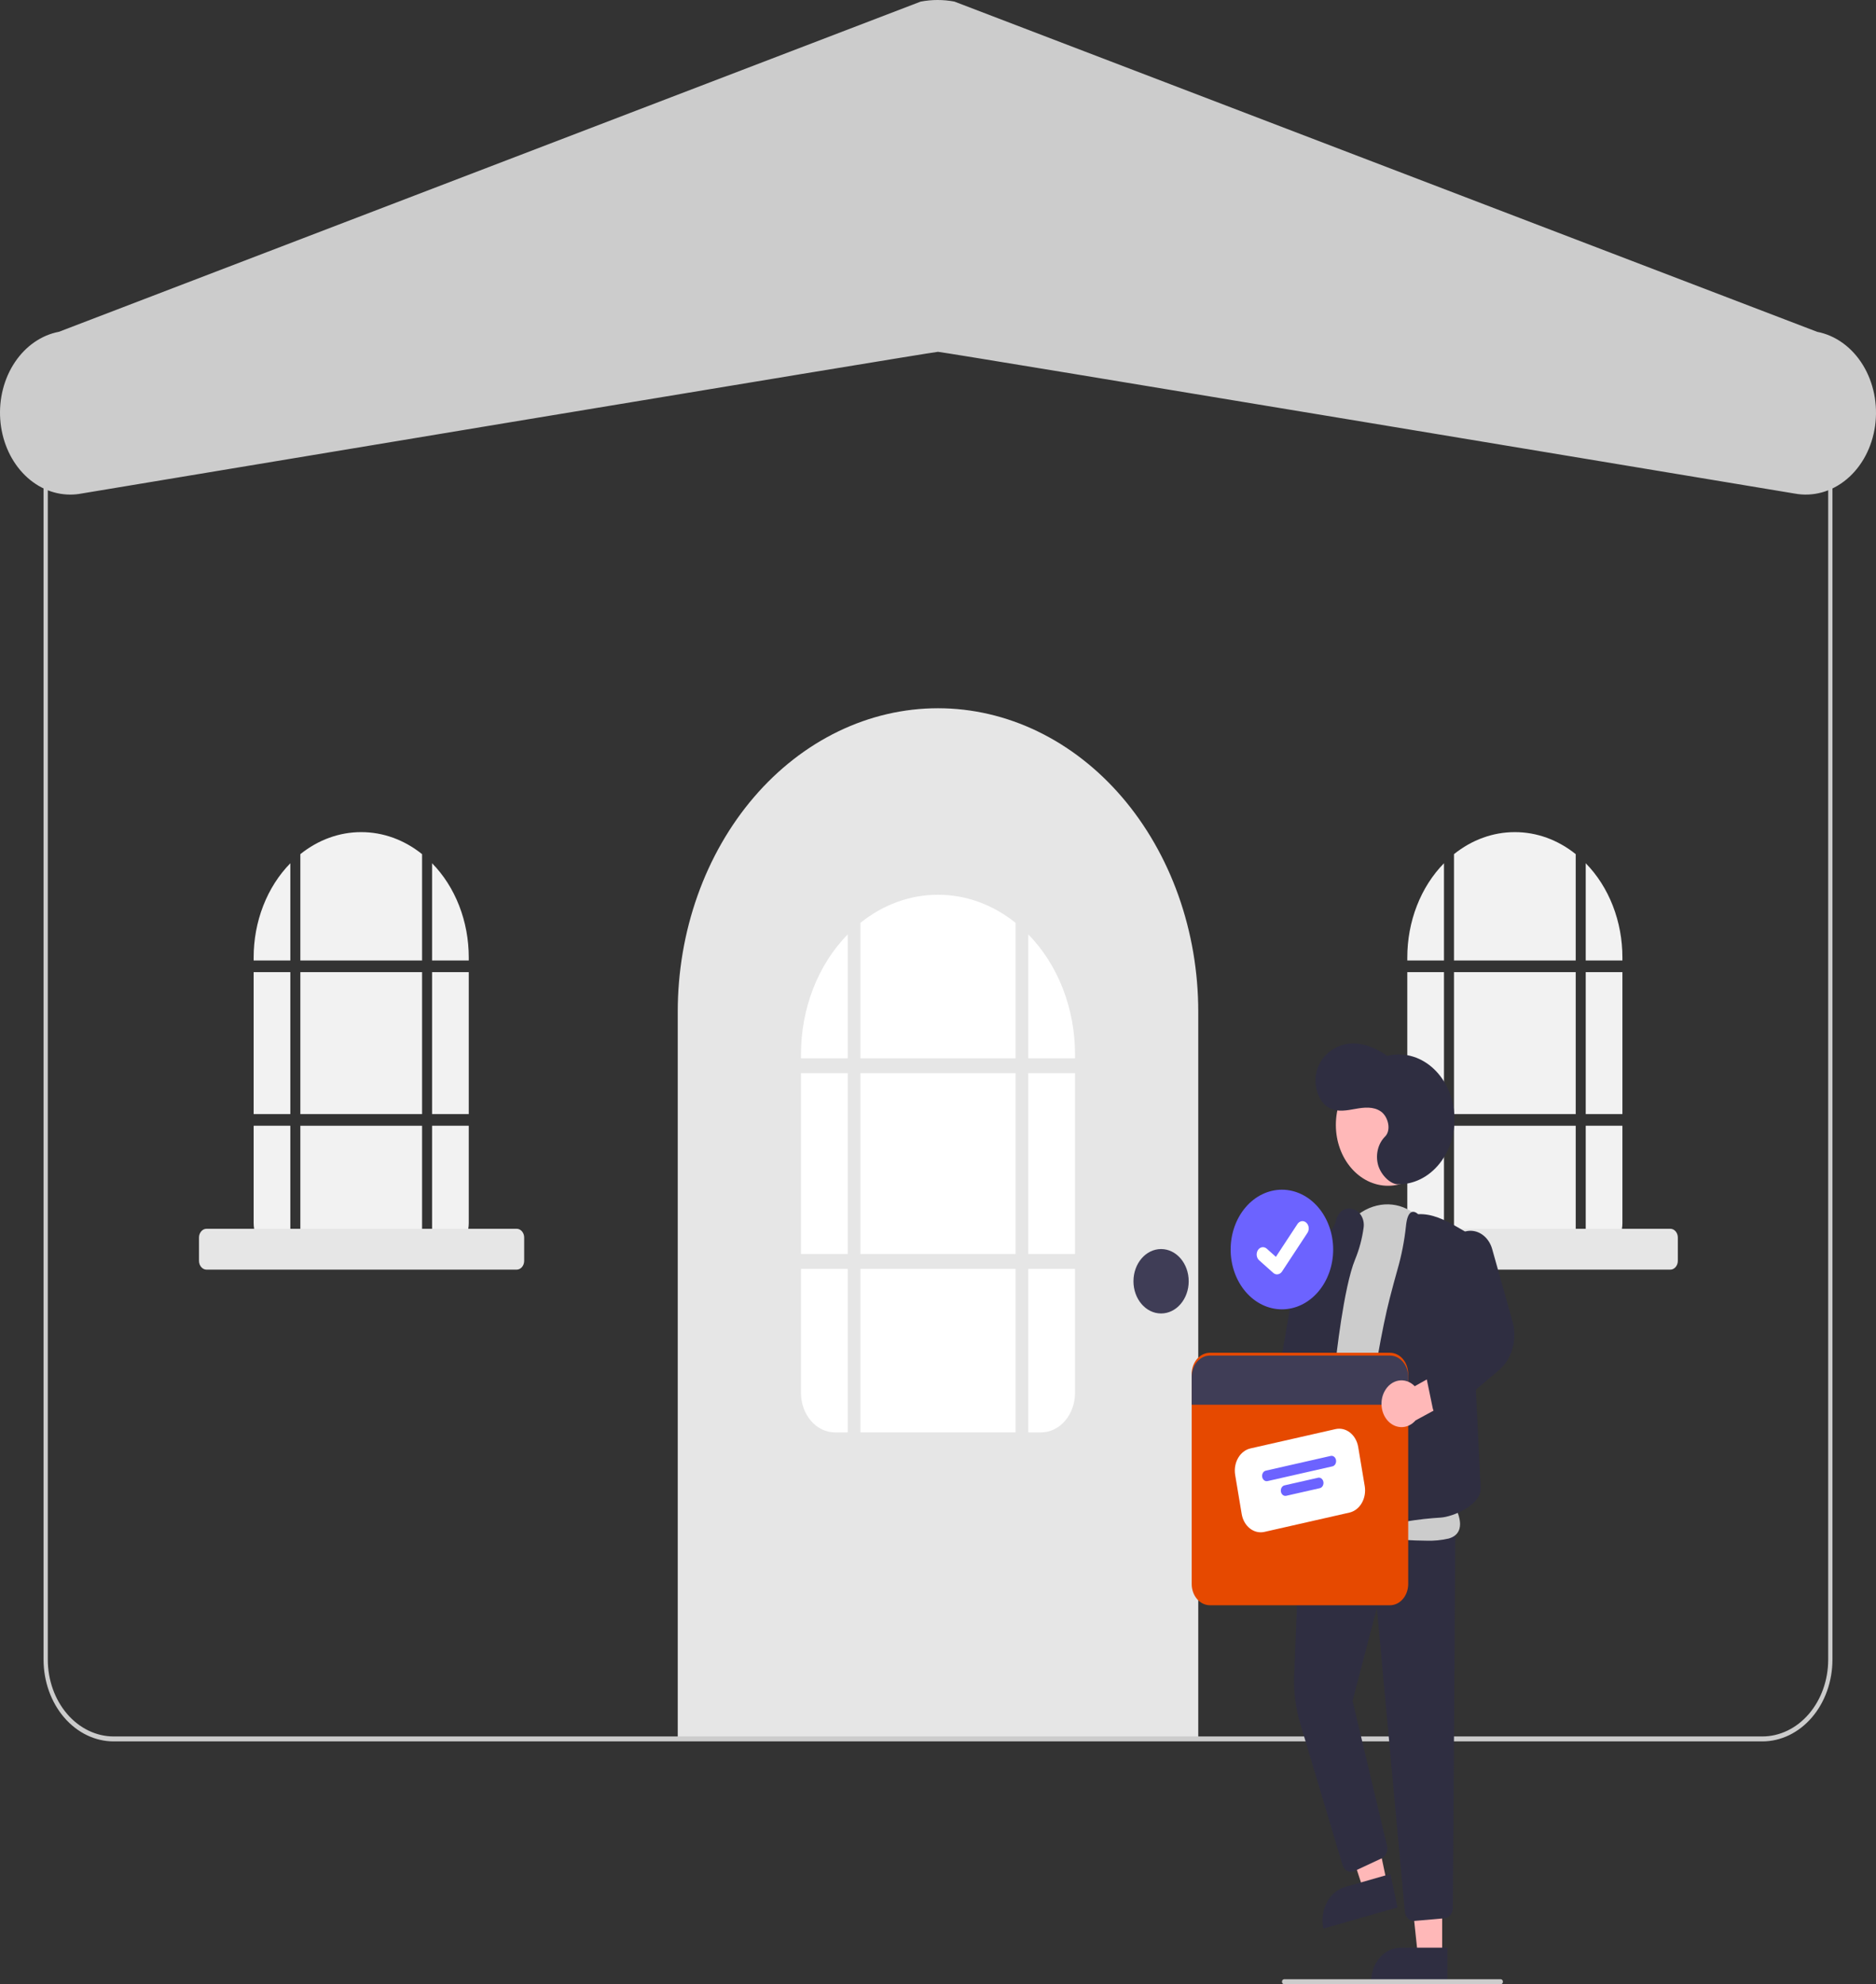 <svg width="663" height="701" viewBox="0 0 663 701" fill="none" xmlns="http://www.w3.org/2000/svg">
<rect x="0" y="0" width="663" height="701" fill="#333333" stroke="none"/>
<g clip-path="url(#clip0_2_483)">
<path d="M331.5 250.214H331.5C343.579 250.214 355.54 252.987 366.699 258.376C377.858 263.764 387.998 271.663 396.539 281.619C405.08 291.576 411.855 303.397 416.478 316.406C421.1 329.415 423.479 343.358 423.479 357.439V614.344H239.521V357.439C239.521 343.358 241.9 329.415 246.522 316.406C251.145 303.397 257.92 291.576 266.461 281.619C275.002 271.663 285.142 263.764 296.301 258.376C307.461 252.987 319.421 250.214 331.5 250.214Z" fill="#E6E6E6"/>
<path d="M299.589 379.128H283.07V443.026H299.589V379.128Z" fill="white"/>
<path d="M358.906 448.278H304.094V506.048H358.906V448.278Z" fill="white"/>
<path d="M358.906 379.128H304.094V443.026H358.906V379.128Z" fill="white"/>
<path d="M363.411 373.876H379.93V372.563C379.936 364.522 378.465 356.574 375.615 349.252C372.766 341.93 368.605 335.404 363.411 330.113V373.876Z" fill="white"/>
<path d="M304.094 373.876H358.906V326.019C350.846 319.547 341.287 316.089 331.5 316.105C321.713 316.089 312.154 319.547 304.094 326.019V373.876Z" fill="white"/>
<path d="M299.589 448.278H283.07V492.043C283.07 495.757 284.336 499.32 286.589 501.946C288.842 504.573 291.897 506.048 295.084 506.048H299.589V448.278Z" fill="white"/>
<path d="M363.411 448.278V506.048H367.916C371.102 506.048 374.158 504.573 376.411 501.946C378.664 499.32 379.93 495.757 379.93 492.043V448.278H363.411Z" fill="white"/>
<path d="M299.589 373.876V330.113C294.395 335.404 290.234 341.93 287.385 349.252C284.535 356.574 283.064 364.522 283.07 372.563V373.876H299.589Z" fill="white"/>
<path d="M379.93 379.128H363.411V443.026H379.93V379.128Z" fill="white"/>
<path d="M410.339 464.033C415.73 464.033 420.1 458.938 420.1 452.654C420.1 446.369 415.73 441.275 410.339 441.275C404.948 441.275 400.578 446.369 400.578 452.654C400.578 458.938 404.948 464.033 410.339 464.033Z" fill="#3F3D56"/>
<path d="M102.609 343.445H89.644V393.597H102.609V343.445Z" fill="#F2F2F2"/>
<path d="M149.165 343.445H106.145V393.597H149.165V343.445Z" fill="#F2F2F2"/>
<path d="M165.667 343.445H152.701V393.597H165.667V343.445Z" fill="#F2F2F2"/>
<path d="M152.701 339.323H165.667V338.292C165.671 331.981 164.517 325.742 162.28 319.995C160.044 314.249 156.778 309.127 152.701 304.974V339.323Z" fill="#F2F2F2"/>
<path d="M149.165 397.719H106.145V443.061H149.165V397.719Z" fill="#F2F2F2"/>
<path d="M102.609 397.719H89.644V432.069C89.644 434.984 90.637 437.78 92.406 439.842C94.174 441.903 96.572 443.061 99.073 443.061H102.609L102.609 397.719Z" fill="#F2F2F2"/>
<path d="M152.701 397.719V443.061H156.237C157.476 443.061 158.702 442.777 159.846 442.224C160.99 441.672 162.029 440.862 162.905 439.842C163.78 438.821 164.475 437.609 164.949 436.276C165.423 434.942 165.667 433.512 165.667 432.069V397.719H152.701Z" fill="#F2F2F2"/>
<path d="M102.609 339.323V304.974C98.533 309.127 95.267 314.249 93.03 319.996C90.794 325.742 89.639 331.981 89.644 338.292V339.323H102.609Z" fill="#F2F2F2"/>
<path d="M106.145 339.323H149.165V301.761C142.839 296.681 135.337 293.967 127.655 293.979C119.974 293.967 112.471 296.681 106.145 301.761V339.323Z" fill="#F2F2F2"/>
<path d="M182.599 448.541H72.985C72.282 448.54 71.608 448.214 71.111 447.635C70.613 447.055 70.334 446.269 70.333 445.449V437.205C70.334 436.386 70.613 435.6 71.111 435.02C71.608 434.441 72.282 434.115 72.985 434.114H182.599C183.302 434.115 183.976 434.441 184.474 435.02C184.971 435.6 185.25 436.386 185.251 437.205V445.449C185.25 446.269 184.971 447.055 184.474 447.635C183.976 448.214 183.302 448.54 182.599 448.541Z" fill="#E6E6E6"/>
<path d="M510.32 343.445H497.355V393.597H510.32V343.445Z" fill="#F2F2F2"/>
<path d="M556.877 343.445H513.856V393.597H556.877V343.445Z" fill="#F2F2F2"/>
<path d="M573.378 343.445H560.413V393.597H573.378V343.445Z" fill="#F2F2F2"/>
<path d="M560.413 339.323H573.378V338.292C573.382 331.981 572.228 325.742 569.991 319.995C567.755 314.249 564.489 309.127 560.413 304.974V339.323Z" fill="#F2F2F2"/>
<path d="M556.877 397.719H513.856V443.061H556.877V397.719Z" fill="#F2F2F2"/>
<path d="M510.32 397.719H497.355V432.069C497.355 434.984 498.348 437.78 500.117 439.842C501.885 441.903 504.283 443.061 506.784 443.061H510.32L510.32 397.719Z" fill="#F2F2F2"/>
<path d="M560.413 397.719V443.061H563.949C565.187 443.061 566.413 442.777 567.557 442.224C568.701 441.672 569.74 440.862 570.616 439.842C571.492 438.821 572.186 437.609 572.66 436.276C573.134 434.942 573.378 433.512 573.378 432.069V397.719H560.413Z" fill="#F2F2F2"/>
<path d="M510.32 339.323V304.974C506.244 309.127 502.978 314.249 500.741 319.996C498.505 325.742 497.35 331.981 497.355 338.292V339.323H510.32Z" fill="#F2F2F2"/>
<path d="M513.856 339.323H556.877V301.761C550.551 296.681 543.048 293.967 535.366 293.979C527.685 293.967 520.182 296.681 513.856 301.761V339.323Z" fill="#F2F2F2"/>
<path d="M590.311 448.541H480.696C479.993 448.54 479.319 448.214 478.822 447.635C478.325 447.055 478.045 446.269 478.044 445.449V437.205C478.045 436.386 478.325 435.6 478.822 435.02C479.319 434.441 479.993 434.115 480.696 434.114H590.311C591.014 434.115 591.688 434.441 592.185 435.02C592.682 435.6 592.962 436.386 592.963 437.205V445.449C592.962 446.269 592.682 447.055 592.185 447.635C591.688 448.214 591.014 448.54 590.311 448.541Z" fill="#E6E6E6"/>
<path d="M622.83 615.219H40.17C33.601 615.211 27.303 612.165 22.658 606.75C18.013 601.334 15.4 593.992 15.392 586.334V146.051C15.4 138.393 18.013 131.051 22.658 125.636C27.303 120.221 33.601 117.175 40.17 117.166H622.83C629.399 117.175 635.697 120.221 640.342 125.636C644.987 131.051 647.6 138.393 647.608 146.051V586.334C647.6 593.992 644.987 601.334 640.342 606.75C635.697 612.165 629.399 615.211 622.83 615.219ZM40.17 118.917C33.999 118.925 28.083 121.786 23.719 126.873C19.356 131.96 16.901 138.857 16.894 146.051V586.334C16.901 593.528 19.356 600.425 23.719 605.512C28.083 610.599 33.999 613.461 40.17 613.469H622.83C629.001 613.461 634.917 610.599 639.281 605.512C643.644 600.425 646.099 593.528 646.106 586.334V146.051C646.099 138.857 643.644 131.96 639.281 126.873C634.917 121.786 629.001 118.925 622.83 118.917H40.17Z" fill="#CCCCCC"/>
<path d="M24.814 174.735C18.577 174.729 12.569 171.988 7.987 167.055C3.404 162.122 0.581 155.359 0.08 148.111C-0.421 140.863 1.436 133.66 5.282 127.936C9.128 122.211 14.681 118.383 20.837 117.213L325.348 0.576C329.305 -0.186 333.342 -0.192 337.3 0.559L642.215 117.232C648.708 118.481 654.51 122.683 658.346 128.916C662.183 135.149 663.74 142.903 662.675 150.473C661.61 158.043 658.011 164.811 652.668 169.289C647.325 173.768 640.676 175.59 634.181 174.357C630.896 173.81 334.2 124.423 331.494 124.293C328.799 124.423 31.814 173.858 28.814 174.358C27.492 174.609 26.154 174.735 24.814 174.735Z" fill="#CCCCCC"/>
<path d="M462.099 545.675C462.728 544.725 463.169 543.625 463.393 542.454C463.618 541.283 463.619 540.069 463.397 538.897C463.175 537.725 462.735 536.625 462.109 535.673C461.483 534.72 460.685 533.94 459.772 533.386L461.164 514.7L451.629 510.944L449.982 537.365C449.285 539.215 449.195 541.298 449.728 543.22C450.261 545.143 451.38 546.77 452.874 547.794C454.368 548.819 456.132 549.169 457.832 548.778C459.532 548.388 461.051 547.284 462.099 545.675Z" fill="#FFB8B8"/>
<path d="M509.679 690.955L501.095 690.954L497.013 652.356L509.682 652.357L509.679 690.955Z" fill="#FFB8B8"/>
<path d="M494.964 688.094H511.518V700.246H484.541C484.541 698.65 484.81 697.07 485.334 695.596C485.858 694.121 486.626 692.782 487.593 691.654C488.561 690.525 489.71 689.63 490.975 689.019C492.24 688.409 493.595 688.094 494.964 688.094Z" fill="#2F2E41"/>
<path d="M490.194 665.343L481.858 667.731L469.99 631.385L482.294 627.861L490.194 665.343Z" fill="#FFB8B8"/>
<path d="M475.319 666.661L491.395 662.055L493.882 673.855L467.684 681.36C467.357 679.811 467.296 678.201 467.503 676.624C467.71 675.046 468.181 673.532 468.89 672.167C469.599 670.802 470.532 669.613 471.635 668.668C472.738 667.724 473.99 667.041 475.319 666.661Z" fill="#2F2E41"/>
<path d="M499.632 678.65C498.849 678.651 498.093 678.314 497.511 677.703C496.929 677.092 496.562 676.25 496.482 675.342L486.604 568.069L478.009 600.872L490.183 652.107C490.392 652.985 490.316 653.923 489.969 654.74C489.622 655.557 489.028 656.195 488.301 656.533L478.623 661.046C478.225 661.232 477.798 661.321 477.369 661.31C476.94 661.298 476.517 661.185 476.127 660.978C475.736 660.77 475.386 660.473 475.097 660.103C474.808 659.733 474.586 659.299 474.444 658.827L459.525 608.926C457.891 603.477 457.169 597.715 457.396 591.949L459.478 538.097L514.322 540.804L513.466 674.039C513.456 674.967 513.149 675.856 512.606 676.534C512.063 677.212 511.322 677.629 510.529 677.704L499.878 678.639C499.796 678.646 499.714 678.65 499.632 678.65Z" fill="#2F2E41"/>
<path d="M490.55 418.918C500.735 418.918 508.991 409.293 508.991 397.42C508.991 385.546 500.735 375.921 490.55 375.921C480.365 375.921 472.108 385.546 472.108 397.42C472.108 409.293 480.365 418.918 490.55 418.918Z" fill="#FFB8B8"/>
<path d="M504.111 544.307C499.255 544.307 493.221 543.844 486.979 543.365C478.449 542.711 469.629 542.035 463.046 542.479C462.157 542.582 461.26 542.417 460.441 542.001C459.622 541.586 458.908 540.932 458.367 540.103C451.579 529.973 462.048 490.467 462.497 488.79L471.017 444.614L471.383 444.711L471.017 444.614C472.891 434.899 478.879 427.732 486.644 425.911C493.912 424.208 500.942 427.601 505.451 434.992C505.69 435.384 505.93 435.786 506.169 436.199C520.849 461.545 512.546 524.515 511.989 528.579C512.765 529.661 516.958 535.784 515.805 540.037C515.337 541.767 514.063 542.947 512.019 543.542C509.416 544.143 506.764 544.4 504.111 544.307Z" fill="#CCCCCC"/>
<path d="M463.343 544.327C461.673 544.327 459.42 543.609 456.381 542.135C455.075 541.501 451.102 539.574 455.926 490.428C458.295 466.287 461.69 442.315 461.724 442.075L461.756 441.844L461.939 441.748C462.027 441.702 470.696 437.069 472.203 431.116C472.256 430.91 472.314 430.71 472.379 430.517C472.794 429.194 473.631 428.108 474.715 427.487C475.8 426.866 477.049 426.757 478.201 427.183C479.418 427.522 480.478 428.388 481.168 429.606C481.857 430.823 482.123 432.3 481.912 433.738C481.387 437.62 480.377 441.393 478.916 444.935C474.836 454.747 472.073 480.759 472.045 481.021C471.889 483.242 468.187 535.878 467.474 539.873C467.225 541.268 466.766 542.975 465.421 543.803C464.776 544.174 464.062 544.354 463.343 544.327Z" fill="#2F2E41"/>
<path d="M483.49 542.31C483.153 542.31 482.826 542.179 482.56 541.938C477.134 537.131 485.915 478.87 491.123 458.769C492.165 454.744 493.094 451.297 493.883 448.523C495.32 443.545 496.324 438.411 496.878 433.199C497.165 430.376 497.788 428.763 498.783 428.269C499.475 427.925 500.288 428.158 501.201 428.963C506.01 428.687 510.685 430.978 515.018 433.498L518.916 435.766L523.29 526.054C523.167 531.815 513.423 535.883 509.171 536.144C502.348 536.56 490.094 537.855 484.694 541.841C484.339 542.128 483.921 542.291 483.49 542.31Z" fill="#2F2E41"/>
<path d="M459.119 525.37C459.054 525.37 458.99 525.368 458.925 525.363L450.09 524.729C449.65 524.698 449.22 524.56 448.828 524.324C448.437 524.089 448.091 523.761 447.814 523.361C447.537 522.961 447.335 522.499 447.219 522.003C447.104 521.507 447.078 520.989 447.144 520.481L451.142 489.601L458.669 446.275C458.855 445.208 459.23 444.198 459.772 443.311C460.314 442.424 461.009 441.679 461.813 441.125C462.618 440.572 463.513 440.221 464.441 440.097C465.369 439.972 466.309 440.076 467.2 440.402C468.724 440.969 470.023 442.152 470.864 443.738C471.705 445.324 472.032 447.208 471.786 449.05L465.806 492.463L462.266 522.177C462.157 523.061 461.78 523.869 461.202 524.456C460.624 525.042 459.885 525.366 459.119 525.37Z" fill="#2F2E41"/>
<path d="M493.918 418.39C496.694 418.46 499.451 417.844 502.008 416.583C504.565 415.323 506.864 413.446 508.754 411.075C510.644 408.705 512.083 405.895 512.975 402.831C513.868 399.766 514.194 396.516 513.932 393.294C513.67 390.072 512.826 386.951 511.456 384.136C510.086 381.322 508.22 378.877 505.982 376.963C503.743 375.048 501.182 373.708 498.468 373.029C495.753 372.351 492.946 372.35 490.232 373.026C486.176 370.156 481.461 368.224 476.735 368.715C472.01 369.207 467.336 372.477 465.569 377.61C463.802 382.743 465.7 389.51 470.094 391.596C472.911 392.933 476.092 392.284 479.099 391.745C482.105 391.206 485.385 390.854 488.001 392.662C490.617 394.47 491.794 399.319 489.45 401.58C488.208 402.826 487.321 404.484 486.908 406.332C486.494 408.18 486.573 410.132 487.135 411.927C488.312 415.477 491.527 418.329 493.918 418.39Z" fill="#2F2E41"/>
<path d="M453.04 420.307C448.234 420.311 443.625 422.539 440.228 426.502C436.83 430.465 434.922 435.839 434.922 441.442C434.922 447.045 436.83 452.419 440.228 456.382C443.625 460.345 448.234 462.573 453.04 462.577H453.04C457.846 462.573 462.455 460.345 465.852 456.382C469.25 452.419 471.158 447.045 471.158 441.442C471.158 435.839 469.25 430.465 465.852 426.502C462.455 422.539 457.846 420.311 453.04 420.307Z" fill="#6C63FF"/>
<path d="M451.32 450.22C450.842 450.221 450.378 450.041 449.996 449.707L449.972 449.686L444.987 445.24C444.756 445.034 444.562 444.776 444.416 444.483C444.271 444.189 444.176 443.865 444.138 443.528C444.1 443.192 444.119 442.85 444.194 442.523C444.27 442.195 444.399 441.888 444.576 441.619C444.753 441.349 444.974 441.124 445.226 440.954C445.478 440.784 445.756 440.674 446.045 440.629C446.333 440.585 446.626 440.607 446.907 440.695C447.188 440.783 447.452 440.934 447.683 441.14L450.912 444.027L458.543 432.421C458.72 432.152 458.941 431.926 459.193 431.757C459.444 431.587 459.722 431.477 460.011 431.433C460.299 431.388 460.592 431.41 460.873 431.498C461.154 431.586 461.417 431.737 461.648 431.943L461.649 431.944L461.601 432.02L461.65 431.944C462.116 432.361 462.42 432.977 462.497 433.655C462.574 434.334 462.417 435.021 462.06 435.564L453.084 449.209C452.876 449.524 452.609 449.778 452.304 449.953C451.998 450.127 451.662 450.218 451.322 450.217L451.32 450.22Z" fill="white"/>
<path d="M491.231 477.913H427.601C426.754 477.913 425.916 478.107 425.134 478.485C424.353 478.862 423.642 479.415 423.044 480.113C422.445 480.81 421.971 481.639 421.647 482.55C421.323 483.462 421.157 484.439 421.157 485.425V559.603C421.157 560.59 421.323 561.567 421.647 562.478C421.971 563.389 422.445 564.218 423.044 564.915C423.642 565.613 424.353 566.166 425.134 566.544C425.916 566.921 426.754 567.115 427.601 567.115H491.231C492.077 567.115 492.915 566.921 493.697 566.544C494.479 566.166 495.189 565.613 495.788 564.915C496.386 564.218 496.861 563.389 497.184 562.478C497.508 561.567 497.675 560.59 497.675 559.603V485.425C497.675 484.439 497.508 483.462 497.184 482.55C496.861 481.639 496.386 480.81 495.788 480.113C495.189 479.415 494.479 478.862 493.697 478.485C492.915 478.107 492.077 477.913 491.231 477.913Z" fill="#E64900"/>
<path d="M476.901 534.381L446.858 541.201C445.076 541.603 443.23 541.165 441.724 539.982C440.219 538.8 439.178 536.969 438.829 534.893L436.52 521.068C436.175 518.99 436.551 516.838 437.565 515.084C438.58 513.329 440.15 512.115 441.931 511.708L471.974 504.888C473.756 504.486 475.602 504.924 477.107 506.107C478.612 507.29 479.654 509.12 480.003 511.197L482.312 525.021C482.657 527.099 482.281 529.251 481.266 531.006C480.252 532.76 478.682 533.974 476.901 534.381Z" fill="white"/>
<path d="M470.89 518.048L447.962 523.253C447.543 523.348 447.109 523.245 446.754 522.967C446.4 522.689 446.155 522.258 446.073 521.769C445.992 521.28 446.08 520.773 446.319 520.36C446.558 519.947 446.927 519.662 447.347 519.567L470.274 514.362C470.482 514.314 470.695 514.315 470.903 514.364C471.11 514.413 471.307 514.509 471.483 514.647C471.659 514.785 471.809 514.962 471.926 515.167C472.043 515.373 472.124 515.604 472.164 515.846C472.205 516.088 472.204 516.337 472.162 516.579C472.12 516.821 472.037 517.05 471.919 517.255C471.8 517.459 471.648 517.635 471.472 517.771C471.295 517.907 471.098 518.001 470.89 518.048Z" fill="#6C63FF"/>
<path d="M466.433 525.756L454.574 528.448C454.367 528.495 454.153 528.494 453.946 528.445C453.738 528.396 453.541 528.3 453.366 528.162C453.191 528.024 453.04 527.848 452.923 527.642C452.807 527.436 452.726 527.206 452.685 526.964C452.645 526.722 452.646 526.473 452.688 526.231C452.73 525.99 452.812 525.76 452.931 525.555C453.049 525.351 453.2 525.176 453.377 525.039C453.553 524.903 453.751 524.809 453.958 524.762L465.817 522.07C466.237 521.974 466.671 522.077 467.026 522.356C467.38 522.634 467.625 523.065 467.707 523.554C467.788 524.043 467.7 524.549 467.461 524.962C467.222 525.375 466.853 525.661 466.433 525.756H466.433Z" fill="#6C63FF"/>
<path d="M497.675 486.425V496.284H421.157V486.425C421.157 485.439 421.323 484.462 421.647 483.55C421.971 482.639 422.445 481.81 423.044 481.113C423.642 480.415 424.353 479.862 425.134 479.485C425.916 479.107 426.754 478.913 427.601 478.913H491.231C492.077 478.913 492.915 479.107 493.697 479.485C494.479 479.862 495.189 480.415 495.788 481.113C496.386 481.81 496.861 482.639 497.184 483.55C497.508 484.462 497.675 485.439 497.675 486.425Z" fill="#3F3D56"/>
<path d="M489.305 491.569C489.844 490.547 490.568 489.675 491.428 489.014C492.287 488.354 493.26 487.921 494.278 487.746C495.297 487.572 496.336 487.659 497.322 488.003C498.308 488.347 499.217 488.939 499.986 489.737L514.473 481.579L520.873 490.634L500.275 501.819C499.04 503.236 497.401 504.075 495.671 504.177C493.94 504.279 492.237 503.638 490.885 502.375C489.532 501.111 488.625 499.313 488.334 497.322C488.042 495.33 488.388 493.284 489.305 491.569Z" fill="#FFB8B8"/>
<path d="M509.43 500.331C508.717 500.33 508.024 500.051 507.464 499.536C506.904 499.021 506.508 498.302 506.341 497.493L504.236 487.296C504.076 486.529 504.131 485.722 504.393 484.994C504.655 484.267 505.111 483.656 505.693 483.253L518.384 474.399L511.897 446.709C511.439 444.74 511.539 442.653 512.181 440.756H512.181C512.794 438.958 513.866 437.423 515.254 436.361C516.641 435.299 518.275 434.761 519.934 434.821C521.593 434.88 523.195 435.534 524.524 436.693C525.853 437.852 526.843 439.46 527.359 441.299L534.521 466.793C535.401 469.9 535.408 473.254 534.541 476.367C533.674 479.479 531.978 482.188 529.7 484.101L511.29 499.627C510.749 500.084 510.098 500.33 509.43 500.331Z" fill="#2F2E41"/>
<path d="M530.401 701H453.815C453.615 701 453.424 700.908 453.284 700.744C453.143 700.579 453.064 700.357 453.064 700.125C453.064 699.893 453.143 699.67 453.284 699.506C453.424 699.342 453.615 699.249 453.815 699.249H530.401C530.6 699.249 530.791 699.342 530.932 699.506C531.073 699.67 531.152 699.893 531.152 700.125C531.152 700.357 531.073 700.579 530.932 700.744C530.791 700.908 530.6 701 530.401 701Z" fill="#CCCCCC"/>
</g>
<defs>
<clipPath id="clip0_2_483">
<rect width="663" height="701" fill="white"/>
</clipPath>
</defs>
</svg>
